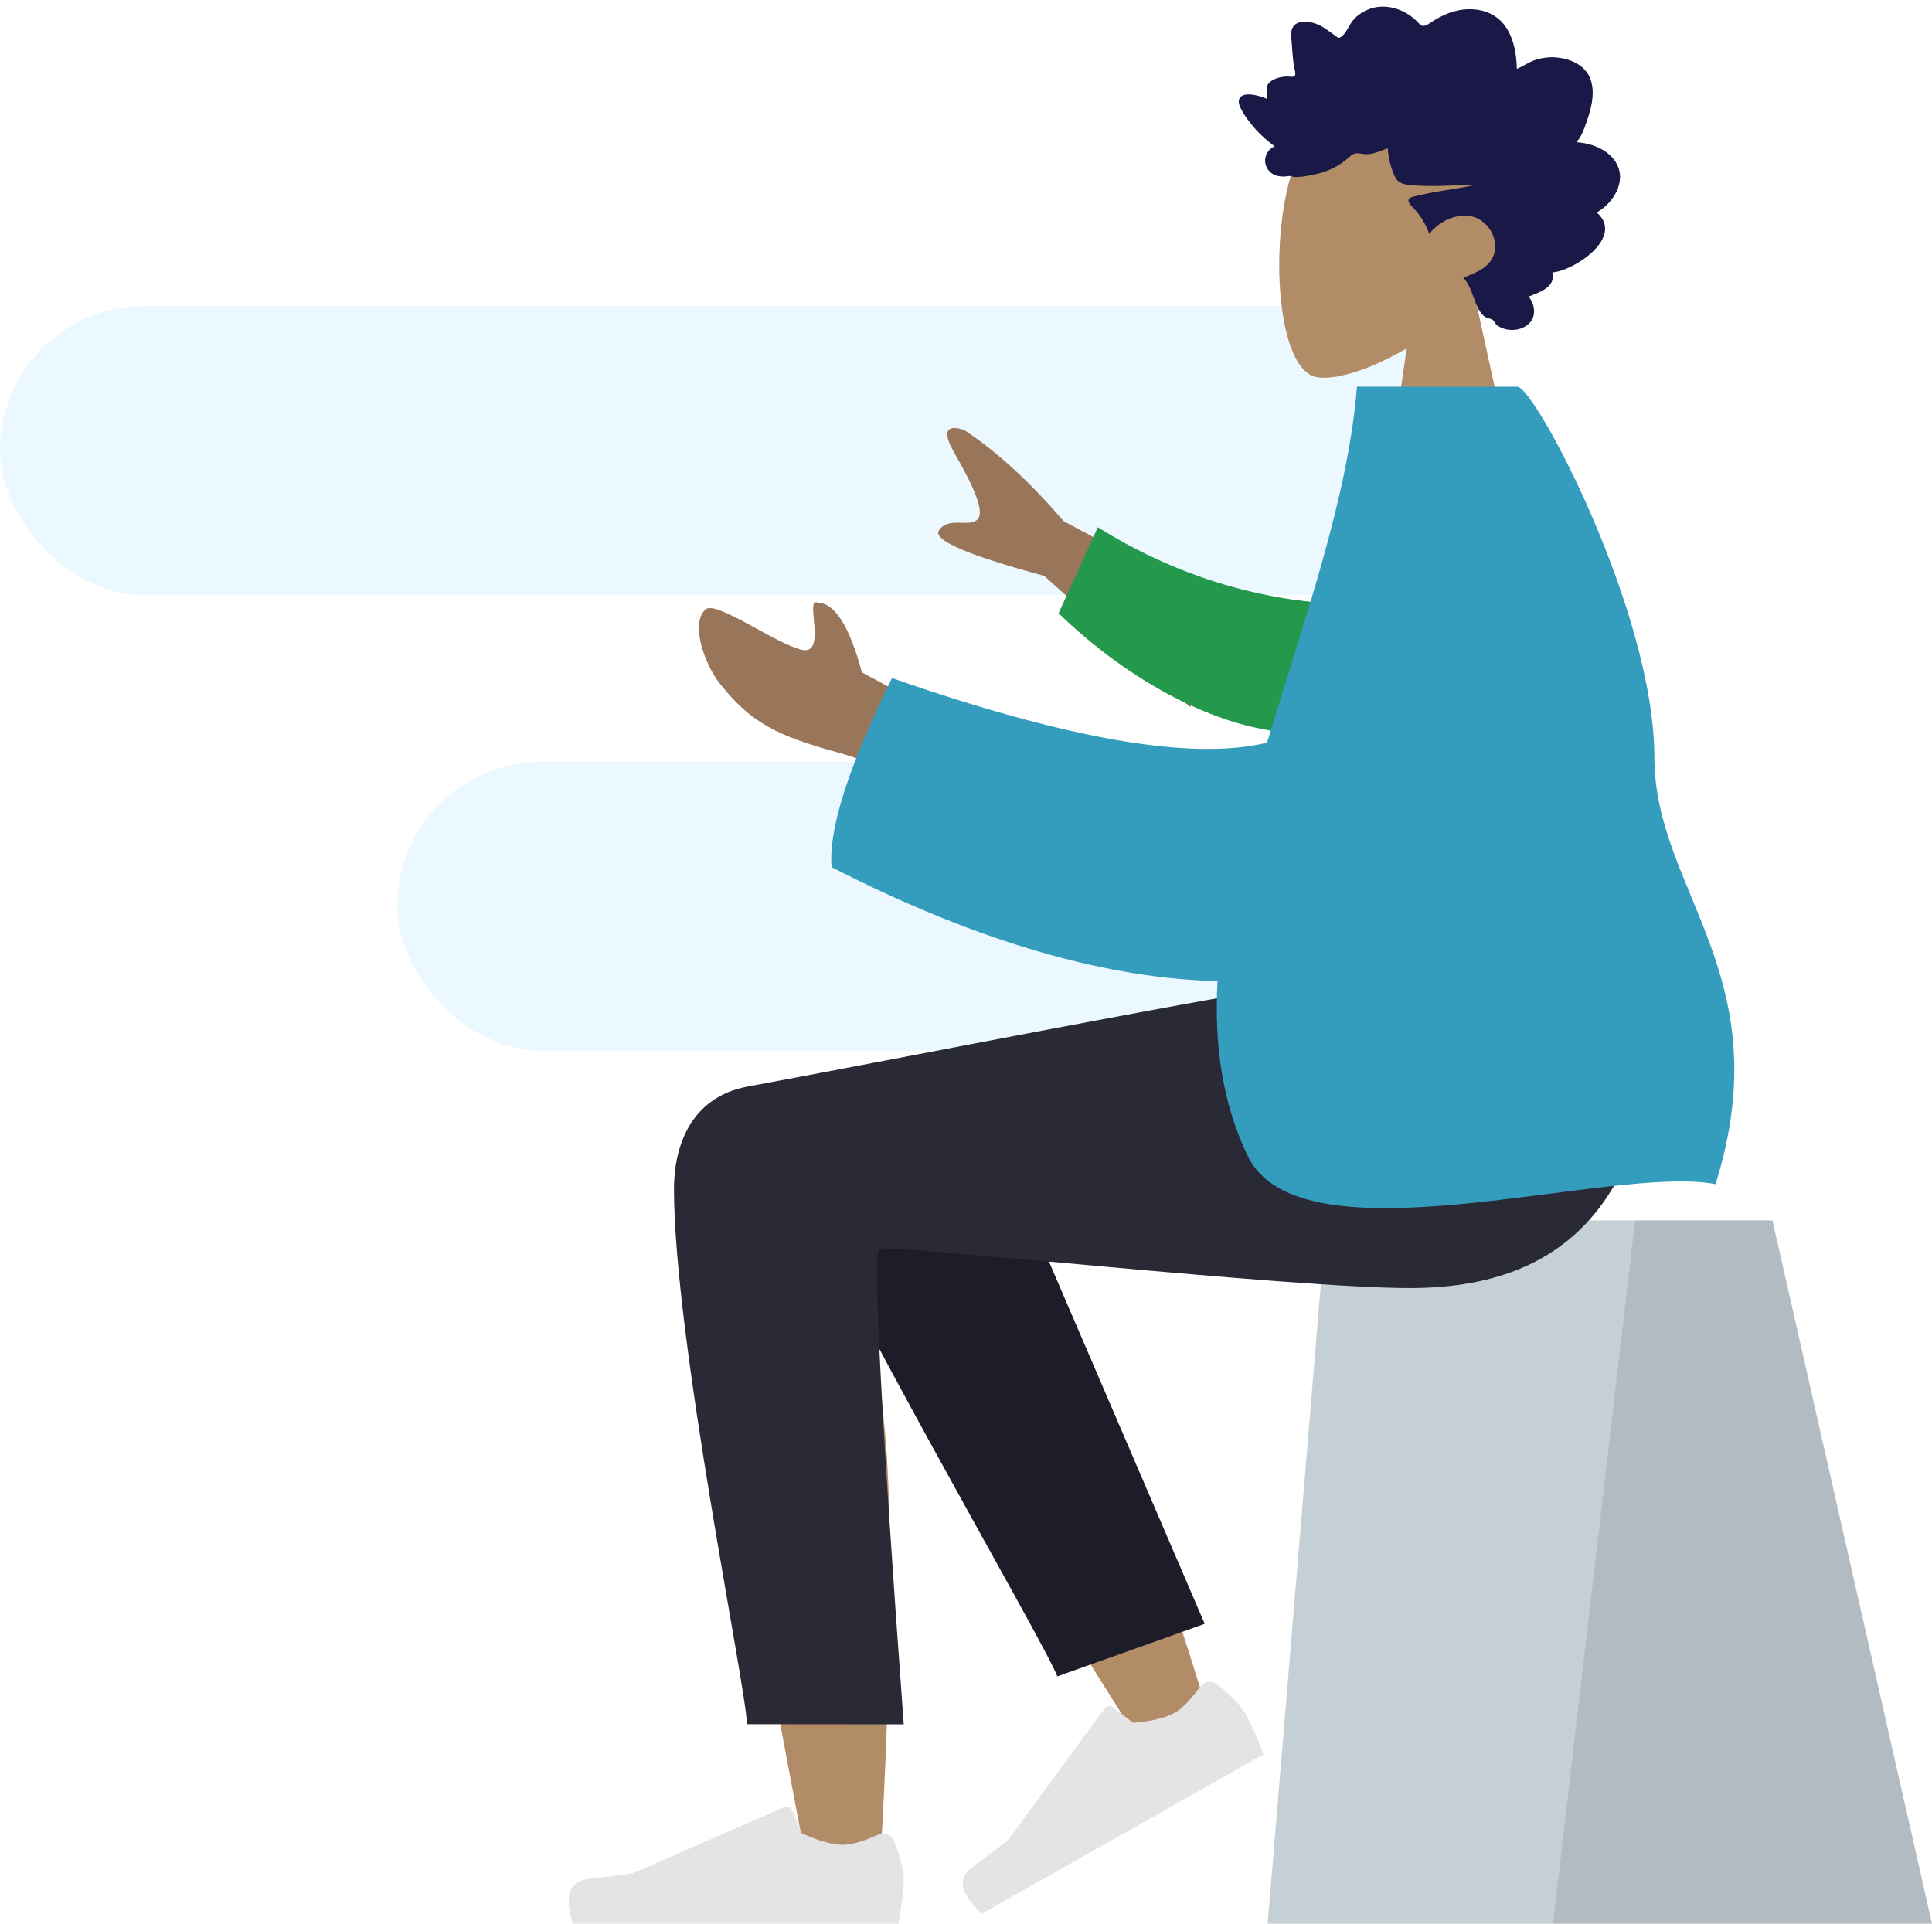 <svg width="248" height="247" viewBox="0 0 248 247" fill="none" xmlns="http://www.w3.org/2000/svg">
<rect opacity="0.5" y="39.278" width="190.185" height="37.112" rx="18.556" fill="#D8F3FF"/>
<rect opacity="0.5" x="51" y="97.779" width="139.27" height="37.112" rx="18.556" fill="#D8F3FF"/>
<path fill-rule="evenodd" clip-rule="evenodd" d="M189.225 37.621C192.642 33.683 194.955 28.856 194.568 23.448C193.455 7.865 171.365 11.293 167.068 19.158C162.771 27.023 163.281 46.972 168.835 48.378C171.05 48.939 175.768 47.565 180.569 44.723L177.555 65.662H195.352L189.225 37.621Z" fill="#B28B67"/>
<path fill-rule="evenodd" clip-rule="evenodd" d="M202.324 18.261C202.899 17.701 203.213 16.903 203.484 16.145C203.766 15.357 204.039 14.562 204.226 13.742C204.6 12.104 204.604 10.221 203.414 8.949C202.459 7.929 201.028 7.472 199.706 7.373C198.826 7.306 197.922 7.427 197.078 7.7C196.24 7.97 195.519 8.509 194.707 8.843C194.676 7.078 194.368 5.231 193.456 3.724C192.579 2.274 191.18 1.461 189.587 1.246C187.951 1.025 186.337 1.4 184.873 2.178C184.506 2.372 184.143 2.576 183.796 2.807C183.505 3.001 183.202 3.233 182.861 3.312C182.48 3.4 182.292 3.184 182.044 2.911C181.754 2.592 181.427 2.31 181.082 2.06C179.553 0.957 177.547 0.503 175.776 1.165C174.96 1.469 174.166 1.987 173.612 2.7C173.119 3.336 172.767 4.344 172.086 4.787C171.797 4.975 171.593 4.726 171.329 4.542C170.934 4.265 170.557 3.96 170.157 3.691C169.595 3.313 168.986 3.03 168.335 2.882C167.381 2.665 166.063 2.716 165.79 3.943C165.688 4.404 165.766 4.897 165.799 5.361C165.845 5.998 165.892 6.636 165.948 7.272C165.991 7.756 166.045 8.222 166.138 8.697C166.188 8.95 166.343 9.422 166.232 9.675C166.094 9.992 165.457 9.812 165.185 9.823C164.647 9.845 164.107 9.937 163.61 10.163C163.224 10.338 162.819 10.595 162.657 11.029C162.557 11.295 162.583 11.569 162.63 11.843C162.687 12.172 162.622 12.346 162.58 12.678C161.858 12.329 159.355 11.553 159.04 12.824C158.935 13.247 159.174 13.726 159.356 14.082C159.675 14.708 160.094 15.281 160.522 15.826C161.416 16.965 162.482 17.946 163.629 18.786C162.285 19.373 161.934 21.104 163.098 22.135C163.612 22.59 164.303 22.692 164.951 22.663C165.188 22.652 165.53 22.562 165.717 22.603C165.817 22.625 165.925 22.708 166.064 22.718C166.979 22.779 168.012 22.563 168.906 22.363C170.499 22.008 172.008 21.267 173.24 20.138C173.556 19.848 173.817 19.682 174.242 19.686C174.615 19.69 174.98 19.79 175.353 19.799C176.338 19.824 177.226 19.351 178.141 19.036C178.197 20.25 178.549 21.587 179.055 22.678C179.467 23.569 180.328 23.698 181.174 23.776C183.88 24.026 186.595 23.747 189.304 23.751C186.681 24.333 183.972 24.573 181.373 25.258C180.198 25.567 181.095 26.345 181.597 26.884C182.424 27.771 183.04 28.871 183.466 30.03C184.749 28.388 187.016 27.306 189.025 27.81C191.245 28.368 192.807 31.315 191.388 33.434C190.564 34.664 189.076 35.139 187.838 35.667C188.804 36.654 189.038 38.11 189.619 39.337C189.906 39.942 190.308 40.626 190.949 40.837C191.187 40.915 191.465 40.921 191.652 41.111C191.884 41.346 191.939 41.609 192.235 41.811C193.417 42.618 195.262 42.556 196.309 41.503C197.256 40.551 197.01 39.045 196.219 38.08C197.478 37.564 199.771 36.902 199.271 34.976C201.999 34.798 208.623 30.453 204.961 27.279C206.971 26.163 208.817 23.438 207.526 21.036C206.532 19.186 204.221 18.359 202.324 18.261Z" fill="#191847"/>
<path fill-rule="evenodd" clip-rule="evenodd" d="M227.517 156.68H170.231L162.724 246.97H248L227.517 156.68Z" fill="#C5CFD6"/>
<path fill-rule="evenodd" clip-rule="evenodd" d="M227.517 156.68H209.898L199.353 246.97H248L227.517 156.68Z" fill="black" fill-opacity="0.1"/>
<path fill-rule="evenodd" clip-rule="evenodd" d="M104.918 141.212C98.81 137.61 88.563 142.238 88.57 147.388C88.591 162.799 102.913 235.43 103.661 240.022C104.409 244.613 112.42 245.826 112.886 240.037C113.629 230.825 115.008 198.937 113.628 184.177C113.058 178.085 112.445 172.282 111.841 167.106C119.357 180.433 130.98 199.514 146.711 224.35L155.25 220.519C148.544 198.823 143.046 183.506 138.754 174.568C131.405 159.265 124.515 146.16 121.615 141.544C117.054 134.283 109.113 136.816 104.918 141.212Z" fill="#B28B67"/>
<path fill-rule="evenodd" clip-rule="evenodd" d="M154.642 208.47L125.331 140.288C118.309 129.197 98.622 142.545 101.017 148.978C106.453 163.583 134.101 210.865 135.721 215.216L154.642 208.47Z" fill="#1D1D2A"/>
<path fill-rule="evenodd" clip-rule="evenodd" d="M156.217 216.244C158.052 217.735 159.247 218.952 159.803 219.894C160.478 221.039 161.27 222.82 162.181 225.235C160.84 225.993 148.791 232.807 126.034 245.677C123.28 243.13 122.843 241.162 124.722 239.772C126.601 238.382 128.152 237.21 129.374 236.255L141.799 219.33C142.038 219.005 142.502 218.934 142.835 219.173C142.841 219.177 142.846 219.181 142.852 219.186L145.462 221.171C147.846 220.978 149.624 220.551 150.795 219.888C151.747 219.35 152.837 218.226 154.065 216.516L154.065 216.516C154.536 215.859 155.462 215.709 156.133 216.18C156.162 216.2 156.19 216.222 156.217 216.244Z" fill="#E4E4E4"/>
<path fill-rule="evenodd" clip-rule="evenodd" d="M114.764 236.341C115.594 238.516 116.009 240.143 116.009 241.222C116.009 242.536 115.786 244.452 115.34 246.971C113.789 246.971 99.848 246.971 73.517 246.971C72.43 243.442 73.058 241.538 75.399 241.256C77.741 240.975 79.686 240.721 81.235 240.494L100.674 231.985C101.048 231.821 101.486 231.986 101.653 232.353C101.656 232.36 101.659 232.366 101.661 232.372L102.911 235.349C105.079 236.342 106.84 236.838 108.196 236.838C109.297 236.838 110.817 236.402 112.758 235.528L112.758 235.528C113.502 235.193 114.382 235.514 114.724 236.245C114.738 236.277 114.752 236.309 114.764 236.341Z" fill="#E4E4E4"/>
<path fill-rule="evenodd" clip-rule="evenodd" d="M86.516 152.627C86.516 171.972 95.872 217.095 95.878 221.354L116.007 221.37C113.061 181.107 112.016 160.758 112.873 160.324C114.158 159.674 165.559 165.364 180.975 165.364C203.205 165.364 212.401 151.598 213.147 126.098H169.111C160.145 127.041 113.376 136.304 96.007 139.488C88.571 140.851 86.516 147.298 86.516 152.627Z" fill="#2A2A36"/>
<path fill-rule="evenodd" clip-rule="evenodd" d="M162.253 80.734L136.515 66.892C132.235 61.901 128.017 58.025 123.863 55.264C122.594 54.743 120.374 54.428 122.45 58.046C124.526 61.664 126.544 65.562 125.486 66.676C124.429 67.791 121.791 66.234 120.53 68.086C119.689 69.32 124.194 71.271 134.046 73.937L152.748 90.752L162.253 80.734ZM121.942 92.413L110.636 86.315C109.05 80.388 107.154 77.405 104.947 77.368C103.253 76.594 106.204 84.084 102.991 83.434C99.778 82.784 91.937 77.058 90.585 78.22C88.587 79.941 90.369 85.223 92.469 87.85C96.394 92.761 99.644 94.441 107.676 96.64C111.876 97.79 116.417 100.095 121.298 103.554L121.942 92.413Z" fill="#997659"/>
<path fill-rule="evenodd" clip-rule="evenodd" d="M174.785 77.651C165.769 77.557 153.748 75.687 140.92 67.692L135.883 78.723C144.731 87.346 157.172 94.43 168.05 94.13C176.623 93.894 181.004 83.712 174.785 77.651Z" fill="#24994C"/>
<path fill-rule="evenodd" clip-rule="evenodd" d="M162.647 95.342C153.077 97.686 137.027 94.922 114.499 87.05C108.911 98.402 106.328 106.495 106.749 111.329C126.075 121.242 142.639 125.662 156.286 125.954C155.852 133.905 156.838 141.471 160.149 148.384C166.955 162.596 206.812 149.434 220.213 152.024C228.606 125.262 212.379 114.385 212.366 97.261C212.352 78.508 197.017 49.643 194.761 49.643L174.186 49.643C173.051 63.965 167.337 79.749 162.647 95.342Z" fill="#349DBE"/>
</svg>
